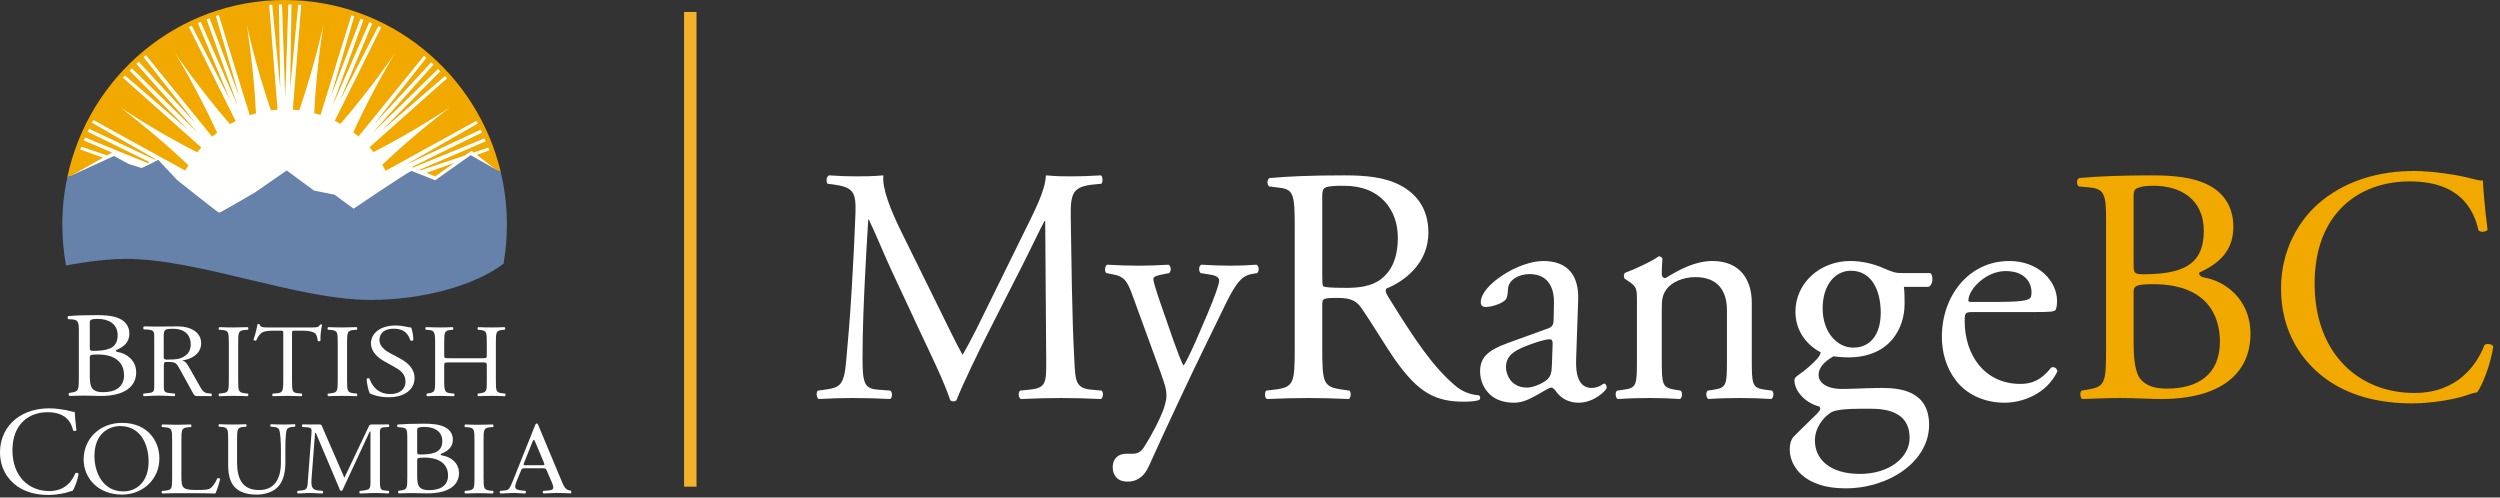 <?xml version="1.0" encoding="UTF-8"?>
<svg width="201px" height="40px" viewBox="0 0 201 40" version="1.1" xmlns="http://www.w3.org/2000/svg" xmlns:xlink="http://www.w3.org/1999/xlink">
    <rect x="0" y="0" width="201" height="40" fill="#333333" stroke="none"/>
    <!-- Generator: Sketch 53 (72520) - https://sketchapp.com -->
    <title>MyRangeBC_EndorsedLogo_Light</title>
    <desc>Created with Sketch.</desc>
    <g id="MyRange-Web-Mockups" stroke="none" stroke-width="1" fill="none" fill-rule="evenodd">
        <g id="Landing-Page" transform="translate(-423, -110)">
            <g id="MyRangeBC_EndorsedLogo_Light" transform="translate(423, 110)">
                <path d="M55.5,1.463 L55.5,38.629" id="Line-2" stroke="#F3B229" stroke-linecap="square"></path>
                <g id="MyRangeBC" transform="translate(65.658, 13.748)" fill-rule="nonzero">
                    <path d="M6.767,4.806 L9.845,11.043 C10.466,12.312 11.06,13.554 11.708,14.742 L11.762,14.742 C12.491,13.473 13.166,12.069 13.841,10.692 L16.379,5.535 C17.594,3.078 18.377,1.593 18.431,0.351 C19.349,0.432 19.916,0.432 20.456,0.432 C21.131,0.432 22.022,0.405 22.859,0.351 C23.021,0.459 23.021,0.918 22.886,1.026 L22.319,1.08 C20.618,1.242 20.402,1.755 20.429,3.645 C20.483,6.507 20.51,11.502 20.726,15.39 C20.807,16.74 20.78,17.469 22.049,17.577 L22.913,17.658 C23.075,17.82 23.048,18.225 22.859,18.333 C21.752,18.279 20.645,18.252 19.673,18.252 C18.728,18.252 17.513,18.279 16.406,18.333 C16.217,18.198 16.19,17.82 16.352,17.658 L17.135,17.577 C18.458,17.442 18.458,17.01 18.458,15.282 L18.377,4.023 L18.323,4.023 C18.134,4.32 17.108,6.48 16.568,7.533 L14.165,12.258 C12.95,14.634 11.735,17.172 11.249,18.414 C11.195,18.495 11.087,18.522 10.979,18.522 C10.925,18.522 10.79,18.495 10.736,18.414 C10.277,16.983 8.981,14.337 8.36,13.014 L5.93,7.803 C5.363,6.561 4.796,5.157 4.202,3.915 L4.148,3.915 C4.04,5.589 3.959,7.155 3.878,8.721 C3.797,10.368 3.689,12.771 3.689,15.066 C3.689,17.064 3.851,17.496 4.904,17.577 L5.93,17.658 C6.119,17.82 6.092,18.252 5.903,18.333 C4.985,18.279 3.932,18.252 2.906,18.252 C2.042,18.252 1.07,18.279 0.152,18.333 C-0.01,18.198 -0.064,17.793 0.098,17.658 L0.692,17.577 C1.826,17.415 2.204,17.253 2.366,15.363 C2.528,13.581 2.663,12.096 2.825,9.423 C2.96,7.182 3.068,4.887 3.122,3.402 C3.176,1.701 2.96,1.296 1.313,1.08 L0.881,1.026 C0.746,0.864 0.773,0.459 0.989,0.351 C1.799,0.405 2.447,0.432 3.122,0.432 C3.743,0.432 4.472,0.432 5.363,0.351 C5.255,1.404 5.93,3.078 6.767,4.806 Z M24.992,24.975 C24.209,24.975 23.804,24.489 23.804,23.814 C23.804,23.085 24.29,22.734 24.884,22.734 L25.397,22.734 C25.829,22.734 26.099,22.545 26.288,22.248 C27.071,21.033 27.611,19.899 27.854,19.251 C27.935,19.035 28.124,18.468 28.124,18.09 C28.124,17.55 28.016,17.226 27.665,16.227 L25.559,10.449 C25.1,9.18 24.911,8.532 23.966,8.343 L23.291,8.208 C23.129,8.073 23.156,7.614 23.372,7.533 C24.236,7.587 25.046,7.614 25.937,7.614 C26.666,7.614 27.422,7.587 28.286,7.533 C28.502,7.614 28.529,8.073 28.34,8.208 L27.665,8.343 C27.287,8.424 27.071,8.505 27.071,8.694 C27.071,9.018 27.692,10.773 27.854,11.232 L28.718,13.716 C28.88,14.148 29.393,15.579 29.501,15.633 C29.582,15.579 30.014,14.742 30.5,13.635 L31.418,11.502 C32.012,10.098 32.363,9.099 32.363,8.802 C32.363,8.613 32.201,8.424 31.715,8.343 L30.878,8.208 C30.689,8.073 30.716,7.614 30.932,7.533 C31.796,7.587 32.606,7.614 33.308,7.614 C33.983,7.614 34.604,7.587 35.36,7.533 C35.576,7.641 35.603,8.046 35.414,8.208 L34.955,8.289 C34.064,8.451 33.578,9.234 32.66,11.151 L31.148,14.256 C30.257,16.065 28.043,20.763 26.72,23.706 C26.261,24.732 25.613,24.975 24.992,24.975 Z M38.438,14.202 L38.438,4.509 C38.438,1.944 38.357,1.485 37.25,1.35 L36.386,1.242 C36.197,1.107 36.197,0.675 36.413,0.567 C37.925,0.432 39.788,0.351 42.434,0.351 C44.108,0.351 45.701,0.486 46.943,1.161 C48.239,1.836 49.184,3.051 49.184,4.941 C49.184,7.506 47.159,8.91 45.809,9.45 C45.674,9.612 45.809,9.882 45.944,10.098 C48.104,13.581 49.535,15.741 51.371,17.28 C51.83,17.685 52.505,17.982 53.234,18.036 C53.369,18.09 53.396,18.306 53.261,18.414 C53.018,18.495 52.586,18.549 52.073,18.549 C49.778,18.549 48.401,17.874 46.484,15.147 C45.782,14.148 44.675,12.285 43.838,11.07 C43.433,10.476 43.001,10.206 41.921,10.206 C40.706,10.206 40.652,10.233 40.652,10.8 L40.652,14.202 C40.652,17.037 40.706,17.361 42.272,17.577 L42.839,17.658 C43.001,17.793 42.947,18.252 42.785,18.333 C41.57,18.279 40.652,18.252 39.572,18.252 C38.438,18.252 37.466,18.279 36.197,18.333 C36.035,18.252 35.981,17.847 36.143,17.658 L36.818,17.577 C38.384,17.388 38.438,17.037 38.438,14.202 Z M40.652,2.052 L40.652,8.37 C40.652,8.856 40.652,9.153 40.733,9.261 C40.814,9.342 41.219,9.396 42.596,9.396 C43.568,9.396 44.594,9.288 45.377,8.694 C46.106,8.127 46.727,7.182 46.727,5.346 C46.727,3.213 45.404,1.188 42.407,1.188 C40.733,1.188 40.652,1.296 40.652,2.052 Z M55.583,13.824 L58.796,12.663 C59.201,12.528 59.255,12.285 59.255,11.88 L59.282,10.638 C59.309,9.639 58.985,8.289 57.311,8.289 C56.555,8.289 55.637,8.667 55.583,9.504 C55.556,9.936 55.529,10.26 55.313,10.422 C54.908,10.746 54.179,10.935 53.774,10.935 C53.531,10.935 53.396,10.8 53.396,10.557 C53.396,9.153 56.447,7.236 58.418,7.236 C60.362,7.236 61.307,8.37 61.226,10.395 L61.064,15.093 C61.01,16.335 61.253,17.442 62.306,17.442 C62.576,17.442 62.819,17.361 62.981,17.28 C63.116,17.199 63.251,17.091 63.332,17.091 C63.44,17.091 63.521,17.253 63.521,17.442 C63.521,17.577 62.576,18.63 61.253,18.63 C60.605,18.63 59.957,18.387 59.498,17.793 C59.39,17.631 59.228,17.415 59.066,17.415 C58.877,17.415 58.553,17.658 58.013,17.955 C57.419,18.279 56.825,18.63 56.069,18.63 C55.286,18.63 54.638,18.414 54.179,18.009 C53.666,17.55 53.342,16.875 53.342,16.119 C53.342,15.066 53.855,14.445 55.583,13.824 Z M55.421,15.795 C55.421,16.254 55.745,17.415 57.122,17.415 C57.662,17.415 58.499,17.01 58.769,16.74 C59.093,16.416 59.093,16.038 59.12,15.471 L59.174,13.878 C59.174,13.581 59.066,13.527 58.904,13.527 C58.742,13.527 58.283,13.635 57.797,13.797 C56.204,14.337 55.421,14.742 55.421,15.795 Z M65.951,15.228 L65.951,10.503 C65.951,9.45 65.951,9.315 65.222,8.829 L64.979,8.667 C64.871,8.559 64.871,8.262 65.006,8.181 C65.627,7.965 67.166,7.263 67.706,6.858 C67.814,6.858 67.949,6.912 68.003,7.047 C67.949,7.668 67.949,8.073 67.949,8.316 C67.949,8.478 68.057,8.613 68.246,8.613 C69.38,7.911 70.649,7.236 72.026,7.236 C74.267,7.236 75.185,8.775 75.185,10.584 L75.185,15.228 C75.185,17.172 75.239,17.442 76.211,17.577 L76.805,17.658 C76.994,17.793 76.94,18.252 76.751,18.333 C75.941,18.279 75.158,18.252 74.213,18.252 C73.241,18.252 72.431,18.279 71.702,18.333 C71.513,18.252 71.459,17.793 71.648,17.658 L72.161,17.577 C73.16,17.415 73.187,17.172 73.187,15.228 L73.187,11.205 C73.187,9.666 72.485,8.532 70.649,8.532 C69.623,8.532 68.732,8.964 68.354,9.477 C68.003,9.936 67.949,10.314 67.949,11.097 L67.949,15.228 C67.949,17.172 68.003,17.415 68.975,17.577 L69.461,17.658 C69.65,17.793 69.596,18.252 69.407,18.333 C68.678,18.279 67.895,18.252 66.95,18.252 C65.978,18.252 65.168,18.279 64.412,18.333 C64.223,18.252 64.169,17.793 64.358,17.658 L64.925,17.577 C65.924,17.442 65.951,17.172 65.951,15.228 Z M87.335,8.208 L89.522,8.208 C89.819,8.343 89.765,9.261 89.36,9.315 L87.416,9.315 C87.47,9.774 87.47,10.233 87.47,10.692 C87.47,12.555 86.363,14.985 82.934,14.985 C82.448,14.985 82.07,14.931 81.746,14.904 C81.422,15.093 80.558,15.606 80.558,16.389 C80.558,17.01 81.179,17.523 82.448,17.523 C83.366,17.523 84.473,17.442 85.661,17.442 C87.173,17.442 89.441,17.712 89.441,20.412 C89.441,23.355 86.228,25.515 82.718,25.515 C79.397,25.515 78.236,23.733 78.236,22.383 C78.236,21.951 78.344,21.6 78.533,21.384 C78.992,20.898 79.748,20.196 80.369,19.575 C80.612,19.332 80.828,19.089 80.585,18.927 C79.532,18.657 78.614,17.739 78.614,16.794 C78.614,16.659 78.722,16.551 79.019,16.335 C79.478,16.038 79.991,15.579 80.45,15.093 C80.585,14.931 80.72,14.715 80.72,14.58 C79.802,14.094 78.695,13.041 78.695,11.313 C78.695,8.991 80.693,7.236 83.096,7.236 C84.122,7.236 85.067,7.506 85.688,7.776 C86.552,8.154 86.741,8.208 87.335,8.208 Z M84.797,19.116 L83.879,19.116 C83.015,19.116 81.935,19.17 81.557,19.413 C80.909,19.818 80.261,20.655 80.261,21.681 C80.261,23.139 81.422,24.354 83.879,24.354 C86.282,24.354 87.875,23.004 87.875,21.465 C87.875,19.818 86.741,19.116 84.797,19.116 Z M83.339,14.202 C84.797,14.202 85.553,13.041 85.553,11.394 C85.553,9.558 84.797,8.019 83.15,8.019 C81.854,8.019 80.882,9.207 80.882,11.043 C80.882,12.96 82.043,14.202 83.339,14.202 Z M98.027,11.34 L93.032,11.34 C92.33,11.34 92.303,11.394 92.303,12.069 C92.303,14.796 93.896,17.118 96.785,17.118 C97.676,17.118 98.432,16.848 99.269,15.795 C99.539,15.714 99.728,15.876 99.755,16.119 C98.864,17.955 96.92,18.63 95.516,18.63 C93.761,18.63 92.384,17.874 91.601,16.848 C90.791,15.795 90.467,14.526 90.467,13.338 C90.467,10.017 92.654,7.236 95.894,7.236 C98.216,7.236 99.728,8.829 99.728,10.449 C99.728,10.827 99.674,11.043 99.62,11.151 C99.539,11.313 99.161,11.34 98.027,11.34 Z M92.789,10.53 L94.706,10.53 C96.704,10.53 97.298,10.422 97.514,10.26 C97.595,10.206 97.676,10.098 97.676,9.747 C97.676,8.991 97.163,8.046 95.597,8.046 C94.004,8.046 92.627,9.504 92.6,10.395 C92.6,10.449 92.6,10.53 92.789,10.53 Z" id="MyRange" fill="#FFFFFF"></path>
                    <path d="M103.67,14.202 L103.67,3.942 C103.67,1.944 103.562,1.431 102.347,1.323 L101.483,1.242 C101.267,1.08 101.294,0.675 101.51,0.567 C102.968,0.432 104.804,0.351 107.315,0.351 C109.016,0.351 110.636,0.486 111.851,1.107 C113.012,1.674 113.903,2.754 113.903,4.482 C113.903,6.426 112.769,7.425 111.149,8.181 C111.149,8.451 111.365,8.532 111.662,8.586 C113.12,8.856 115.28,10.206 115.28,13.095 C115.28,16.227 112.958,18.333 108.098,18.333 C107.315,18.333 105.992,18.252 104.858,18.252 C103.67,18.252 102.752,18.306 101.753,18.333 C101.591,18.252 101.537,17.82 101.699,17.658 L102.185,17.577 C103.616,17.334 103.67,17.037 103.67,14.202 Z M105.884,9.801 L105.884,13.797 C105.884,14.769 105.938,16.146 106.451,16.74 C106.964,17.361 107.774,17.496 108.584,17.496 C110.987,17.496 112.823,16.416 112.823,13.716 C112.823,11.583 111.743,9.099 107.45,9.099 C105.992,9.099 105.884,9.261 105.884,9.801 Z M105.884,2.052 L105.884,7.533 C105.884,8.289 105.911,8.343 107.288,8.289 C110.042,8.181 111.527,7.371 111.527,4.833 C111.527,2.187 109.556,1.188 107.504,1.188 C106.91,1.188 106.505,1.242 106.262,1.35 C105.992,1.431 105.884,1.566 105.884,2.052 Z M117.737,9.45 C117.737,6.453 119.087,3.888 121.139,2.295 C123.11,0.756 125.621,4.08562073e-14 128.429,4.08562073e-14 C129.887,4.08562073e-14 131.939,0.297 133.208,0.648 C133.532,0.729 133.721,0.783 133.964,0.756 C133.991,1.377 134.126,3.078 134.342,4.725 C134.207,4.914 133.802,4.941 133.613,4.779 C133.208,2.943 131.993,0.837 128.078,0.837 C123.947,0.837 120.437,3.456 120.437,9.045 C120.437,14.715 124.028,17.847 128.456,17.847 C131.939,17.847 133.478,15.579 134.099,13.986 C134.288,13.851 134.693,13.905 134.801,14.094 C134.612,15.498 133.91,17.28 133.505,17.793 C133.181,17.847 132.857,17.955 132.56,18.063 C131.966,18.279 130.022,18.684 128.294,18.684 C125.864,18.684 123.542,18.198 121.571,16.875 C119.411,15.39 117.737,12.933 117.737,9.45 Z" id="BC" fill="#F1A900"></path>
                </g>
                <g id="Logo/BC/Color-Lighter">
                    <g id="BC-Logo">
                        <path d="M7.219,30.195 C7.219,30.547 7.24,31.044 7.443,31.259 C7.647,31.483 7.969,31.532 8.29,31.532 C9.244,31.532 9.973,31.142 9.973,30.166 C9.973,29.395 9.544,28.498 7.84,28.498 C7.261,28.498 7.219,28.556 7.219,28.751 L7.219,30.195 Z M7.219,27.931 C7.219,28.205 7.229,28.224 7.776,28.205 C8.869,28.165 9.459,27.873 9.459,26.955 C9.459,25.999 8.676,25.638 7.861,25.638 C7.626,25.638 7.465,25.658 7.368,25.696 C7.261,25.726 7.219,25.775 7.219,25.951 L7.219,27.931 Z M6.339,26.634 C6.339,25.911 6.289,25.72 5.807,25.681 L5.471,25.658 C5.417,25.614 5.432,25.418 5.482,25.414 C6.061,25.362 6.79,25.336 7.786,25.336 C8.462,25.336 9.105,25.384 9.587,25.609 C10.048,25.814 10.402,26.204 10.402,26.829 C10.402,27.531 9.952,27.892 9.309,28.165 C9.309,28.263 9.394,28.293 9.512,28.312 C10.091,28.409 10.949,28.897 10.949,29.941 C10.949,31.074 10.027,31.835 8.097,31.835 C7.786,31.835 7.261,31.806 6.811,31.806 C6.339,31.806 5.975,31.826 5.578,31.835 C5.514,31.806 5.492,31.65 5.557,31.591 L5.75,31.562 C6.318,31.474 6.339,31.366 6.339,30.342 L6.339,26.634 L6.339,26.634 Z" id="Fill-69" fill="#FFFFFF"></path>
                        <path d="M18.398,27.595 C18.398,26.71 18.38,26.569 17.84,26.527 L17.611,26.511 C17.556,26.477 17.575,26.327 17.629,26.302 C18.087,26.319 18.398,26.327 18.783,26.327 C19.149,26.327 19.46,26.319 19.918,26.302 C19.973,26.327 19.992,26.477 19.937,26.511 L19.708,26.527 C19.168,26.569 19.149,26.71 19.149,27.595 L19.149,30.561 C19.149,31.445 19.168,31.562 19.708,31.62 L19.937,31.645 C19.992,31.678 19.973,31.828 19.918,31.854 C19.46,31.837 19.149,31.828 18.783,31.828 C18.398,31.828 18.087,31.837 17.629,31.854 C17.575,31.828 17.556,31.695 17.611,31.645 L17.84,31.62 C18.38,31.562 18.398,31.445 18.398,30.561 L18.398,27.595" id="Fill-70" fill="#FFFFFF"></path>
                        <path d="M23.478,30.578 C23.478,31.454 23.495,31.578 23.992,31.62 L24.267,31.645 C24.318,31.678 24.302,31.828 24.25,31.854 C23.761,31.837 23.47,31.828 23.126,31.828 C22.783,31.828 22.483,31.837 21.934,31.854 C21.882,31.828 21.865,31.687 21.934,31.645 L22.243,31.62 C22.732,31.578 22.775,31.454 22.775,30.578 L22.775,26.852 C22.775,26.594 22.775,26.586 22.517,26.586 L22.045,26.586 C21.676,26.586 21.205,26.602 20.99,26.794 C20.784,26.978 20.698,27.161 20.604,27.369 C20.536,27.419 20.416,27.377 20.381,27.311 C20.518,26.936 20.647,26.402 20.707,26.069 C20.733,26.052 20.844,26.044 20.87,26.069 C20.922,26.335 21.205,26.327 21.599,26.327 L25.073,26.327 C25.536,26.327 25.614,26.31 25.743,26.094 C25.785,26.077 25.88,26.086 25.897,26.119 C25.803,26.461 25.743,27.136 25.768,27.386 C25.734,27.452 25.588,27.452 25.546,27.402 C25.52,27.194 25.46,26.886 25.331,26.794 C25.133,26.652 24.808,26.586 24.336,26.586 L23.727,26.586 C23.47,26.586 23.478,26.594 23.478,26.869 L23.478,30.578" id="Fill-71" fill="#FFFFFF"></path>
                        <path d="M27.154,27.595 C27.154,26.71 27.136,26.569 26.596,26.527 L26.367,26.511 C26.312,26.477 26.331,26.327 26.386,26.302 C26.843,26.319 27.154,26.327 27.539,26.327 C27.905,26.327 28.217,26.319 28.675,26.302 C28.729,26.327 28.748,26.477 28.693,26.511 L28.464,26.527 C27.924,26.569 27.905,26.71 27.905,27.595 L27.905,30.561 C27.905,31.445 27.924,31.562 28.464,31.62 L28.693,31.645 C28.748,31.678 28.729,31.828 28.675,31.854 C28.217,31.837 27.905,31.828 27.539,31.828 C27.154,31.828 26.843,31.837 26.386,31.854 C26.331,31.828 26.312,31.695 26.367,31.645 L26.596,31.62 C27.136,31.562 27.154,31.445 27.154,30.561 L27.154,27.595" id="Fill-72" fill="#FFFFFF"></path>
                        <path d="M31.258,31.939 C30.44,31.939 29.924,31.722 29.739,31.631 C29.622,31.447 29.496,30.855 29.476,30.464 C29.525,30.405 29.671,30.389 29.71,30.439 C29.856,30.864 30.255,31.68 31.384,31.68 C32.202,31.68 32.601,31.222 32.601,30.722 C32.601,30.356 32.513,29.947 31.802,29.555 L30.878,29.038 C30.391,28.763 29.826,28.288 29.826,27.604 C29.826,26.813 30.547,26.171 31.812,26.171 C32.114,26.171 32.464,26.221 32.717,26.279 C32.844,26.313 32.98,26.329 33.058,26.329 C33.146,26.529 33.233,26.996 33.233,27.346 C33.194,27.396 33.039,27.421 32.99,27.371 C32.864,26.971 32.601,26.429 31.666,26.429 C30.712,26.429 30.508,26.971 30.508,27.354 C30.508,27.838 30.975,28.188 31.335,28.38 L32.114,28.797 C32.727,29.121 33.33,29.605 33.33,30.397 C33.33,31.313 32.523,31.939 31.258,31.939" id="Fill-73" fill="#FFFFFF"></path>
                        <path d="M36.157,29.136 C35.73,29.136 35.713,29.153 35.713,29.403 L35.713,30.578 C35.713,31.454 35.757,31.571 36.254,31.62 L36.511,31.645 C36.565,31.678 36.547,31.828 36.494,31.854 C36.015,31.837 35.713,31.828 35.367,31.828 C34.985,31.828 34.683,31.845 34.337,31.854 C34.284,31.828 34.266,31.695 34.319,31.645 L34.47,31.62 C34.967,31.537 34.985,31.454 34.985,30.578 L34.985,27.578 C34.985,26.702 34.923,26.561 34.461,26.527 L34.23,26.511 C34.177,26.477 34.195,26.327 34.248,26.302 C34.683,26.31 34.985,26.327 35.367,26.327 C35.713,26.327 36.015,26.319 36.396,26.302 C36.449,26.327 36.467,26.477 36.414,26.511 L36.245,26.527 C35.73,26.577 35.713,26.702 35.713,27.578 L35.713,28.536 C35.713,28.795 35.73,28.803 36.157,28.803 L38.695,28.803 C39.121,28.803 39.139,28.795 39.139,28.536 L39.139,27.578 C39.139,26.702 39.121,26.577 38.597,26.527 L38.429,26.511 C38.376,26.477 38.393,26.327 38.447,26.302 C38.855,26.319 39.157,26.327 39.52,26.327 C39.867,26.327 40.168,26.319 40.568,26.302 C40.621,26.327 40.639,26.477 40.586,26.511 L40.399,26.527 C39.885,26.577 39.867,26.702 39.867,27.578 L39.867,30.578 C39.867,31.454 39.885,31.562 40.399,31.62 L40.612,31.645 C40.666,31.678 40.648,31.828 40.594,31.854 C40.168,31.837 39.867,31.828 39.52,31.828 C39.157,31.828 38.837,31.837 38.447,31.854 C38.393,31.828 38.376,31.695 38.429,31.645 L38.597,31.62 C39.139,31.537 39.139,31.454 39.139,30.578 L39.139,29.403 C39.139,29.153 39.121,29.136 38.695,29.136 L36.157,29.136" id="Fill-74" fill="#FFFFFF"></path>
                        <path d="M1.26,33.685 C1.989,33.112 2.919,32.83 3.958,32.83 C4.498,32.83 5.257,32.94 5.727,33.071 C5.847,33.102 5.917,33.122 6.006,33.112 C6.017,33.343 6.067,33.977 6.146,34.591 C6.096,34.662 5.947,34.672 5.877,34.611 C5.727,33.927 5.277,33.142 3.828,33.142 C2.299,33.142 1,34.118 1,36.201 C1,38.315 2.329,39.482 3.967,39.482 C5.257,39.482 5.826,38.636 6.056,38.043 C6.127,37.992 6.277,38.013 6.316,38.083 C6.247,38.607 5.987,39.271 5.837,39.462 C5.717,39.482 5.597,39.522 5.487,39.563 C5.267,39.643 4.547,39.794 3.908,39.794 C3.008,39.794 2.149,39.613 1.419,39.119 C0.62,38.566 0,37.651 0,36.352 C0,35.235 0.5,34.279 1.26,33.685" id="Fill-75" fill="#FFFFFF"></path>
                        <path d="M11.948,37.115 C11.948,35.74 11.315,34.256 9.661,34.256 C8.761,34.256 7.592,34.848 7.592,36.674 C7.592,37.907 8.215,39.508 9.921,39.508 C10.961,39.508 11.948,38.758 11.948,37.115 Z M6.725,36.941 C6.725,35.274 8.024,33.998 9.809,33.998 C11.809,33.998 12.814,35.39 12.814,36.857 C12.814,38.541 11.48,39.766 9.809,39.766 C7.886,39.766 6.725,38.441 6.725,36.941 L6.725,36.941 Z" id="Fill-76" fill="#FFFFFF"></path>
                        <path d="M22.585,36.224 C22.585,35.707 22.567,34.749 22.419,34.498 C22.358,34.399 22.2,34.339 21.982,34.323 L21.763,34.306 C21.711,34.248 21.728,34.14 21.78,34.106 C22.113,34.123 22.436,34.131 22.777,34.131 C23.144,34.131 23.381,34.123 23.695,34.106 C23.765,34.148 23.757,34.256 23.713,34.306 L23.503,34.323 C23.284,34.339 23.118,34.415 23.066,34.523 C22.944,34.798 22.944,35.757 22.944,36.224 L22.944,37.166 C22.944,37.891 22.821,38.658 22.331,39.158 C21.955,39.549 21.308,39.766 20.661,39.766 C20.058,39.766 19.455,39.658 19.027,39.308 C18.563,38.941 18.344,38.333 18.344,37.341 L18.344,35.373 C18.344,34.506 18.327,34.365 17.82,34.323 L17.601,34.306 C17.549,34.274 17.566,34.131 17.619,34.106 C18.056,34.123 18.353,34.131 18.703,34.131 C19.061,34.131 19.35,34.123 19.778,34.106 C19.831,34.131 19.848,34.274 19.796,34.306 L19.586,34.323 C19.079,34.365 19.061,34.506 19.061,35.373 L19.061,37.174 C19.061,38.516 19.498,39.399 20.836,39.399 C22.104,39.399 22.585,38.449 22.585,37.182 L22.585,36.224" id="Fill-77" fill="#FFFFFF"></path>
                        <path d="M33.54,38.256 C33.54,38.558 33.559,38.988 33.743,39.173 C33.926,39.367 34.216,39.409 34.506,39.409 C35.366,39.409 36.023,39.072 36.023,38.23 C36.023,37.565 35.637,36.791 34.1,36.791 C33.578,36.791 33.54,36.841 33.54,37.009 L33.54,38.256 Z M33.54,36.302 C33.54,36.538 33.55,36.555 34.042,36.538 C35.028,36.504 35.56,36.252 35.56,35.46 C35.56,34.635 34.854,34.324 34.12,34.324 C33.907,34.324 33.762,34.341 33.675,34.374 C33.578,34.399 33.54,34.442 33.54,34.593 L33.54,36.302 Z M32.747,35.182 C32.747,34.56 32.709,34.399 32.274,34.366 L31.964,34.335 C31.929,34.304 31.911,34.135 31.974,34.13 C32.496,34.091 33.153,34.063 34.052,34.063 C34.661,34.063 35.24,34.105 35.676,34.298 C36.091,34.475 36.41,34.812 36.41,35.351 C36.41,35.957 36.004,36.269 35.424,36.504 C35.424,36.588 35.501,36.614 35.608,36.631 C36.13,36.715 36.903,37.136 36.903,38.036 C36.903,39.013 36.072,39.669 34.332,39.669 C34.052,39.669 33.578,39.644 33.173,39.644 C32.747,39.644 32.419,39.661 32.061,39.669 C32.003,39.644 31.984,39.51 32.042,39.46 L32.216,39.434 C32.728,39.358 32.747,39.266 32.747,38.382 L32.747,35.182 L32.747,35.182 Z" id="Fill-78" fill="#FFFFFF"></path>
                        <path d="M13.662,28.906 C13.496,28.906 13.163,28.969 13.163,28.746 L13.163,27.147 C13.163,26.522 13.183,26.432 13.926,26.432 C14.796,26.432 15.334,26.879 15.334,27.701 C15.334,28.058 15.206,28.388 14.884,28.612 C14.512,28.871 14.112,28.906 13.662,28.906 Z M16.999,31.645 L16.77,31.625 C16.724,31.62 16.683,31.615 16.643,31.608 C16.309,31.548 16.174,31.246 16.017,30.967 L15.225,29.574 C15.088,29.341 14.942,29.029 14.629,28.984 C15.44,28.886 16.173,28.412 16.173,27.6 C16.173,26.662 15.254,26.242 14.326,26.242 C13.768,26.242 13.261,26.257 12.694,26.257 C12.381,26.257 12.009,26.242 11.696,26.242 C11.522,26.242 11.52,26.278 11.52,26.376 C11.52,26.521 11.581,26.481 11.765,26.491 C12.425,26.528 12.4,26.653 12.4,27.225 L12.4,30.878 C12.4,31.4 12.445,31.556 11.901,31.606 C11.901,31.606 11.818,31.615 11.771,31.619 L11.541,31.644 C11.486,31.694 11.504,31.827 11.56,31.852 C11.682,31.847 11.898,31.838 11.898,31.838 C12.199,31.829 12.5,31.806 12.801,31.806 C13.103,31.806 13.392,31.83 13.69,31.838 L13.69,31.839 C13.795,31.843 13.907,31.846 14.029,31.851 C14.084,31.826 14.102,31.692 14.047,31.642 L13.816,31.62 C13.768,31.615 13.687,31.607 13.687,31.607 C13.139,31.57 13.172,31.414 13.172,30.878 L13.172,29.502 C13.172,29.421 13.162,29.208 13.221,29.145 C13.27,29.091 13.358,29.1 13.436,29.1 C14.179,29.1 14.169,29.172 14.521,29.797 L15.479,31.539 C15.557,31.673 15.616,31.843 15.812,31.843 L16.643,31.843 C16.749,31.846 16.859,31.849 16.981,31.854 C17.036,31.829 17.054,31.695 16.999,31.645 L16.999,31.645 Z" id="Fill-79" fill="#FFFFFF"></path>
                        <path d="M13.841,35.402 C13.841,34.527 13.823,34.393 13.252,34.352 L13.025,34.335 C12.971,34.301 12.989,34.152 13.043,34.126 C13.551,34.143 13.86,34.151 14.223,34.151 C14.576,34.151 14.885,34.143 15.339,34.127 C15.393,34.152 15.411,34.301 15.357,34.335 L15.139,34.352 C14.604,34.393 14.585,34.527 14.585,35.402 L14.585,38.303 C14.585,38.828 14.613,39.044 14.776,39.203 C14.876,39.295 15.048,39.395 15.765,39.395 C16.536,39.395 16.727,39.362 16.872,39.286 C17.054,39.186 17.289,38.886 17.471,38.461 C17.525,38.419 17.698,38.453 17.698,38.511 C17.698,38.603 17.444,39.454 17.317,39.678 C16.854,39.661 15.992,39.653 15.057,39.653 L14.223,39.653 C13.841,39.653 13.551,39.661 13.043,39.678 C12.989,39.653 12.971,39.519 13.025,39.47 L13.297,39.445 C13.823,39.395 13.841,39.278 13.841,38.403 L13.841,35.402" id="Fill-80" fill="#FFFFFF"></path>
                        <path d="M38.148,35.418 C38.148,34.535 38.13,34.393 37.604,34.352 L37.382,34.335 C37.328,34.301 37.346,34.152 37.4,34.126 C37.845,34.143 38.148,34.151 38.522,34.151 C38.878,34.151 39.181,34.143 39.627,34.127 C39.68,34.152 39.698,34.301 39.644,34.335 L39.421,34.352 C38.896,34.393 38.878,34.535 38.878,35.418 L38.878,38.386 C38.878,39.269 38.896,39.387 39.421,39.445 L39.644,39.47 C39.698,39.503 39.68,39.653 39.627,39.678 C39.181,39.661 38.878,39.653 38.522,39.653 C38.148,39.653 37.845,39.661 37.4,39.678 C37.346,39.653 37.328,39.519 37.382,39.47 L37.604,39.445 C38.13,39.387 38.148,39.269 38.148,38.386 L38.148,35.418" id="Fill-81" fill="#FFFFFF"></path>
                        <path d="M31.029,39.443 C30.984,39.438 30.898,39.431 30.898,39.431 C30.804,39.421 30.72,39.408 30.653,39.334 C30.538,39.211 30.547,38.856 30.547,38.715 L30.547,35.062 C30.547,34.904 30.509,34.558 30.625,34.434 C30.683,34.369 30.803,34.358 30.91,34.352 L30.91,34.352 C30.975,34.346 30.976,34.346 31.033,34.343 L31.262,34.327 C31.317,34.294 31.299,34.143 31.244,34.118 C31.122,34.123 31.01,34.121 30.905,34.125 L29.931,34.125 C29.825,34.125 29.729,34.125 29.671,34.24 L27.688,38.414 L25.937,34.382 C25.879,34.24 25.869,34.125 25.686,34.125 L24.673,34.125 C24.567,34.122 24.451,34.123 24.329,34.118 C24.274,34.143 24.256,34.294 24.31,34.327 L24.539,34.343 C24.587,34.347 24.672,34.353 24.672,34.353 C25.052,34.378 25.076,34.464 25.041,34.868 L24.743,38.786 C24.716,39.179 24.695,39.387 24.287,39.425 C24.287,39.425 24.201,39.436 24.154,39.441 L23.925,39.466 C23.87,39.516 23.888,39.65 23.944,39.674 C24.064,39.67 24.279,39.664 24.279,39.664 C24.485,39.654 24.696,39.635 24.907,39.635 C25.133,39.635 25.361,39.656 25.588,39.666 L25.588,39.666 C25.694,39.669 25.805,39.673 25.928,39.677 C25.983,39.653 26.001,39.519 25.946,39.469 L25.717,39.444 C25.657,39.439 25.589,39.433 25.589,39.433 C25.001,39.392 25.014,38.972 25.05,38.459 L25.33,34.815 L25.397,34.815 L27.294,39.299 C27.313,39.361 27.342,39.467 27.438,39.467 C27.525,39.467 27.553,39.369 27.583,39.308 L29.719,34.708 L29.787,34.708 L29.787,38.715 C29.787,38.874 29.806,39.202 29.642,39.325 C29.557,39.389 29.279,39.428 29.279,39.428 C29.24,39.434 29.2,39.44 29.155,39.445 L28.926,39.47 C28.871,39.519 28.889,39.653 28.944,39.678 C29.065,39.674 29.279,39.666 29.279,39.666 C29.589,39.658 29.905,39.635 30.22,39.635 C30.447,39.635 30.891,39.657 30.891,39.657 C30.997,39.66 31.117,39.671 31.24,39.676 C31.295,39.651 31.313,39.518 31.258,39.468 L31.029,39.443" id="Fill-82" fill="#FFFFFF"></path>
                        <path d="M43.501,37.402 L42.43,37.402 C42.392,37.402 42.094,37.438 42.094,37.349 C42.094,37.323 42.113,37.27 42.122,37.244 L42.765,35.634 C42.784,35.591 42.849,35.369 42.924,35.369 C42.979,35.369 43.054,35.599 43.073,35.634 L43.706,37.137 C43.706,37.155 43.771,37.296 43.771,37.332 C43.771,37.429 43.557,37.402 43.501,37.402 Z M45.905,39.466 L45.875,39.441 C45.829,39.435 45.789,39.429 45.75,39.424 C45.393,39.343 45.254,38.909 45.123,38.6 L43.287,34.209 C43.269,34.156 43.233,34.043 43.16,34.043 C43.059,34.043 43.032,34.165 43.005,34.235 L41.252,38.618 C41.188,38.783 41.024,39.185 40.906,39.308 C40.815,39.402 40.698,39.42 40.572,39.433 C40.572,39.433 40.473,39.443 40.426,39.448 L40.21,39.47 C40.155,39.519 40.174,39.653 40.228,39.678 C40.351,39.674 40.568,39.666 40.568,39.666 C40.808,39.662 41.048,39.632 41.288,39.632 C41.49,39.632 41.692,39.654 41.894,39.662 C41.894,39.662 42.111,39.67 42.233,39.675 C42.288,39.65 42.306,39.516 42.251,39.466 L42.022,39.441 C41.977,39.437 41.898,39.429 41.898,39.429 C41.687,39.405 41.424,39.367 41.424,39.133 C41.424,38.976 41.497,38.792 41.551,38.652 L41.824,37.996 C41.96,37.682 41.906,37.646 42.269,37.646 L43.505,37.646 C43.941,37.646 43.878,37.646 44.069,38.093 L44.359,38.757 C44.405,38.871 44.486,39.063 44.486,39.185 C44.486,39.405 44.249,39.42 44.027,39.439 C44.027,39.439 43.954,39.445 43.89,39.45 L43.67,39.466 C43.615,39.516 43.633,39.65 43.688,39.674 C43.81,39.67 44.027,39.661 44.027,39.661 C44.286,39.652 44.546,39.632 44.795,39.632 C45.114,39.632 45.432,39.654 45.75,39.662 C45.855,39.665 45.766,39.669 45.887,39.674 C45.942,39.649 45.96,39.515 45.905,39.466 L45.905,39.466 Z" id="Fill-83" fill="#FFFFFF"></path>
                        <path d="M10.131,20.464 C15.929,20.464 23.95,23.764 29.77,23.764 C33.923,23.764 37.975,22.643 40.282,20.994 C40.443,20.026 40.528,19.031 40.528,18.016 C40.528,8.168 32.628,0.184 22.883,0.184 C13.138,0.184 5.238,8.168 5.238,18.016 C5.238,19.019 5.321,20.003 5.479,20.961 C6.115,20.841 8.277,20.464 10.131,20.464" id="Fill-84" fill="#FFFFFE"></path>
                        <polyline id="Fill-85" fill="#F1A900" points="34.283 13.893 34.98 14.186 36.527 13.095 34.283 13.893"></polyline>
                        <path d="M8.285,12.675 L6.451,12.023 L6.542,11.796 L8.608,12.492 L8.617,12.487 L8.889,12.331 L8.998,12.262 L6.746,11.294 L6.841,11.056 L11.868,13.111 L12.034,13.041 L7.048,10.586 L7.159,10.355 L12.442,12.84 L12.515,12.802 L7.393,9.866 L7.498,9.646 L14.895,13.713 C14.956,13.6 15.083,13.394 15.148,13.283 C12.336,10.611 9.622,8.605 9.622,8.605 C9.622,8.605 12.413,10.494 15.857,12.25 C15.971,12.106 16.064,11.991 16.186,11.855 L9.875,6.24 L10.045,6.065 L15.138,10.451 L10.42,5.676 L10.596,5.491 L15.894,10.665 L10.962,5.134 L11.151,4.962 L15.709,9.895 L11.549,4.597 L11.728,4.432 L17.06,10.991 C17.198,10.87 17.313,10.78 17.457,10.668 C15.844,7.141 14.082,4.271 14.082,4.271 C14.082,4.271 15.957,7.06 18.487,9.981 C18.642,9.894 18.798,9.809 18.958,9.73 L18.932,9.712 L15.194,2.175 L15.416,2.076 L18.513,8.071 L15.908,1.857 L16.14,1.753 L19.134,8.556 L16.612,1.56 L16.851,1.472 L19.248,7.771 L17.355,1.285 L17.582,1.2 L20.075,9.245 L20.07,9.266 L20.077,9.264 C20.242,9.208 20.411,9.158 20.581,9.112 C20.391,5.247 19.825,1.942 19.825,1.942 C19.825,1.942 20.525,5.218 21.781,8.871 C21.956,8.85 22.132,8.831 22.31,8.819 L22.304,8.811 L22.326,8.811 L22.313,8.792 L21.642,0.389 L21.885,0.382 L22.533,7.113 L22.422,0.365 L22.676,0.356 L22.93,7.797 L23.184,0.356 L23.438,0.365 L23.327,7.113 L23.975,0.382 L24.218,0.389 L23.546,8.792 L23.534,8.811 L23.538,8.811 L23.536,8.814 L23.546,8.814 C23.72,8.825 23.892,8.842 24.063,8.863 C25.317,5.213 26.016,1.942 26.016,1.942 C26.016,1.942 25.453,5.237 25.262,9.094 C25.433,9.14 25.602,9.19 25.769,9.246 L28.254,1.228 L28.481,1.313 L26.587,7.8 L28.985,1.501 L29.224,1.589 L26.701,8.585 L29.695,1.782 L29.928,1.886 L27.323,8.1 L30.419,2.105 L30.641,2.204 L26.918,9.714 L26.924,9.716 C27.077,9.792 27.228,9.872 27.376,9.956 C29.895,7.044 31.759,4.271 31.759,4.271 C31.759,4.271 30.01,7.121 28.401,10.631 C28.545,10.741 28.686,10.855 28.822,10.972 L34.092,4.485 L34.272,4.65 L30.111,9.947 L34.669,5.015 L34.858,5.187 L29.926,10.718 L35.224,5.544 L35.401,5.729 L30.682,10.505 L35.775,6.118 L35.945,6.293 L29.711,11.844 L29.715,11.848 C29.824,11.971 29.928,12.097 30.031,12.226 C33.454,10.476 36.22,8.605 36.22,8.605 C36.22,8.605 33.532,10.592 30.735,13.245 C30.811,13.374 30.935,13.595 31.006,13.728 L38.298,9.715 L38.404,9.936 L32.582,13.272 L38.637,10.425 L38.748,10.656 L33.108,13.433 L33.217,13.471 L38.955,11.125 L39.051,11.364 L33.716,13.656 L33.816,13.698 L37.37,12.501 L37.906,12.123 L38.084,12.26 L39.254,11.866 L39.346,12.093 L38.334,12.452 L39.796,13.58 L40.264,13.844 C38.385,5.904 31.317,0 22.883,0 C14.301,0 7.134,6.113 5.408,14.264 C5.43,14.253 5.451,14.243 5.473,14.232 L5.688,14.134 L5.819,14.072 L8.285,12.675" id="Fill-86" fill="#F1A900"></path>
                        <path d="M5.307,21.346 C5.307,21.346 7.943,20.814 10.144,20.814 C15.942,20.814 23.963,24.113 29.783,24.113 C34.052,24.113 38.216,22.93 40.485,21.204 C40.662,20.183 40.755,19.133 40.755,18.061 C40.755,16.609 40.585,15.197 40.264,13.844 L37.838,12.476 L34.992,14.494 L33.076,13.741 C32.428,14.072 28.429,16.775 28.429,16.775 L26.893,15.652 L25.246,15.322 L23.05,13.706 L20.531,15.454 C20.531,15.454 17.72,17.103 17.623,17.103 C17.527,17.103 14.232,14.464 14.232,14.464 L12.715,12.848 C12.456,13.013 11.424,13.492 11.424,13.492 L11.371,13.506 L10.372,13.194 L9.159,12.544 L5.473,14.232 C5.451,14.243 5.43,14.253 5.408,14.264 C5.149,15.489 5.011,16.758 5.011,18.061 C5.011,19.183 5.113,20.281 5.307,21.346" id="Fill-87" fill="#6681AA"></path>
                    </g>
                </g>
            </g>
        </g>
    </g>
</svg>